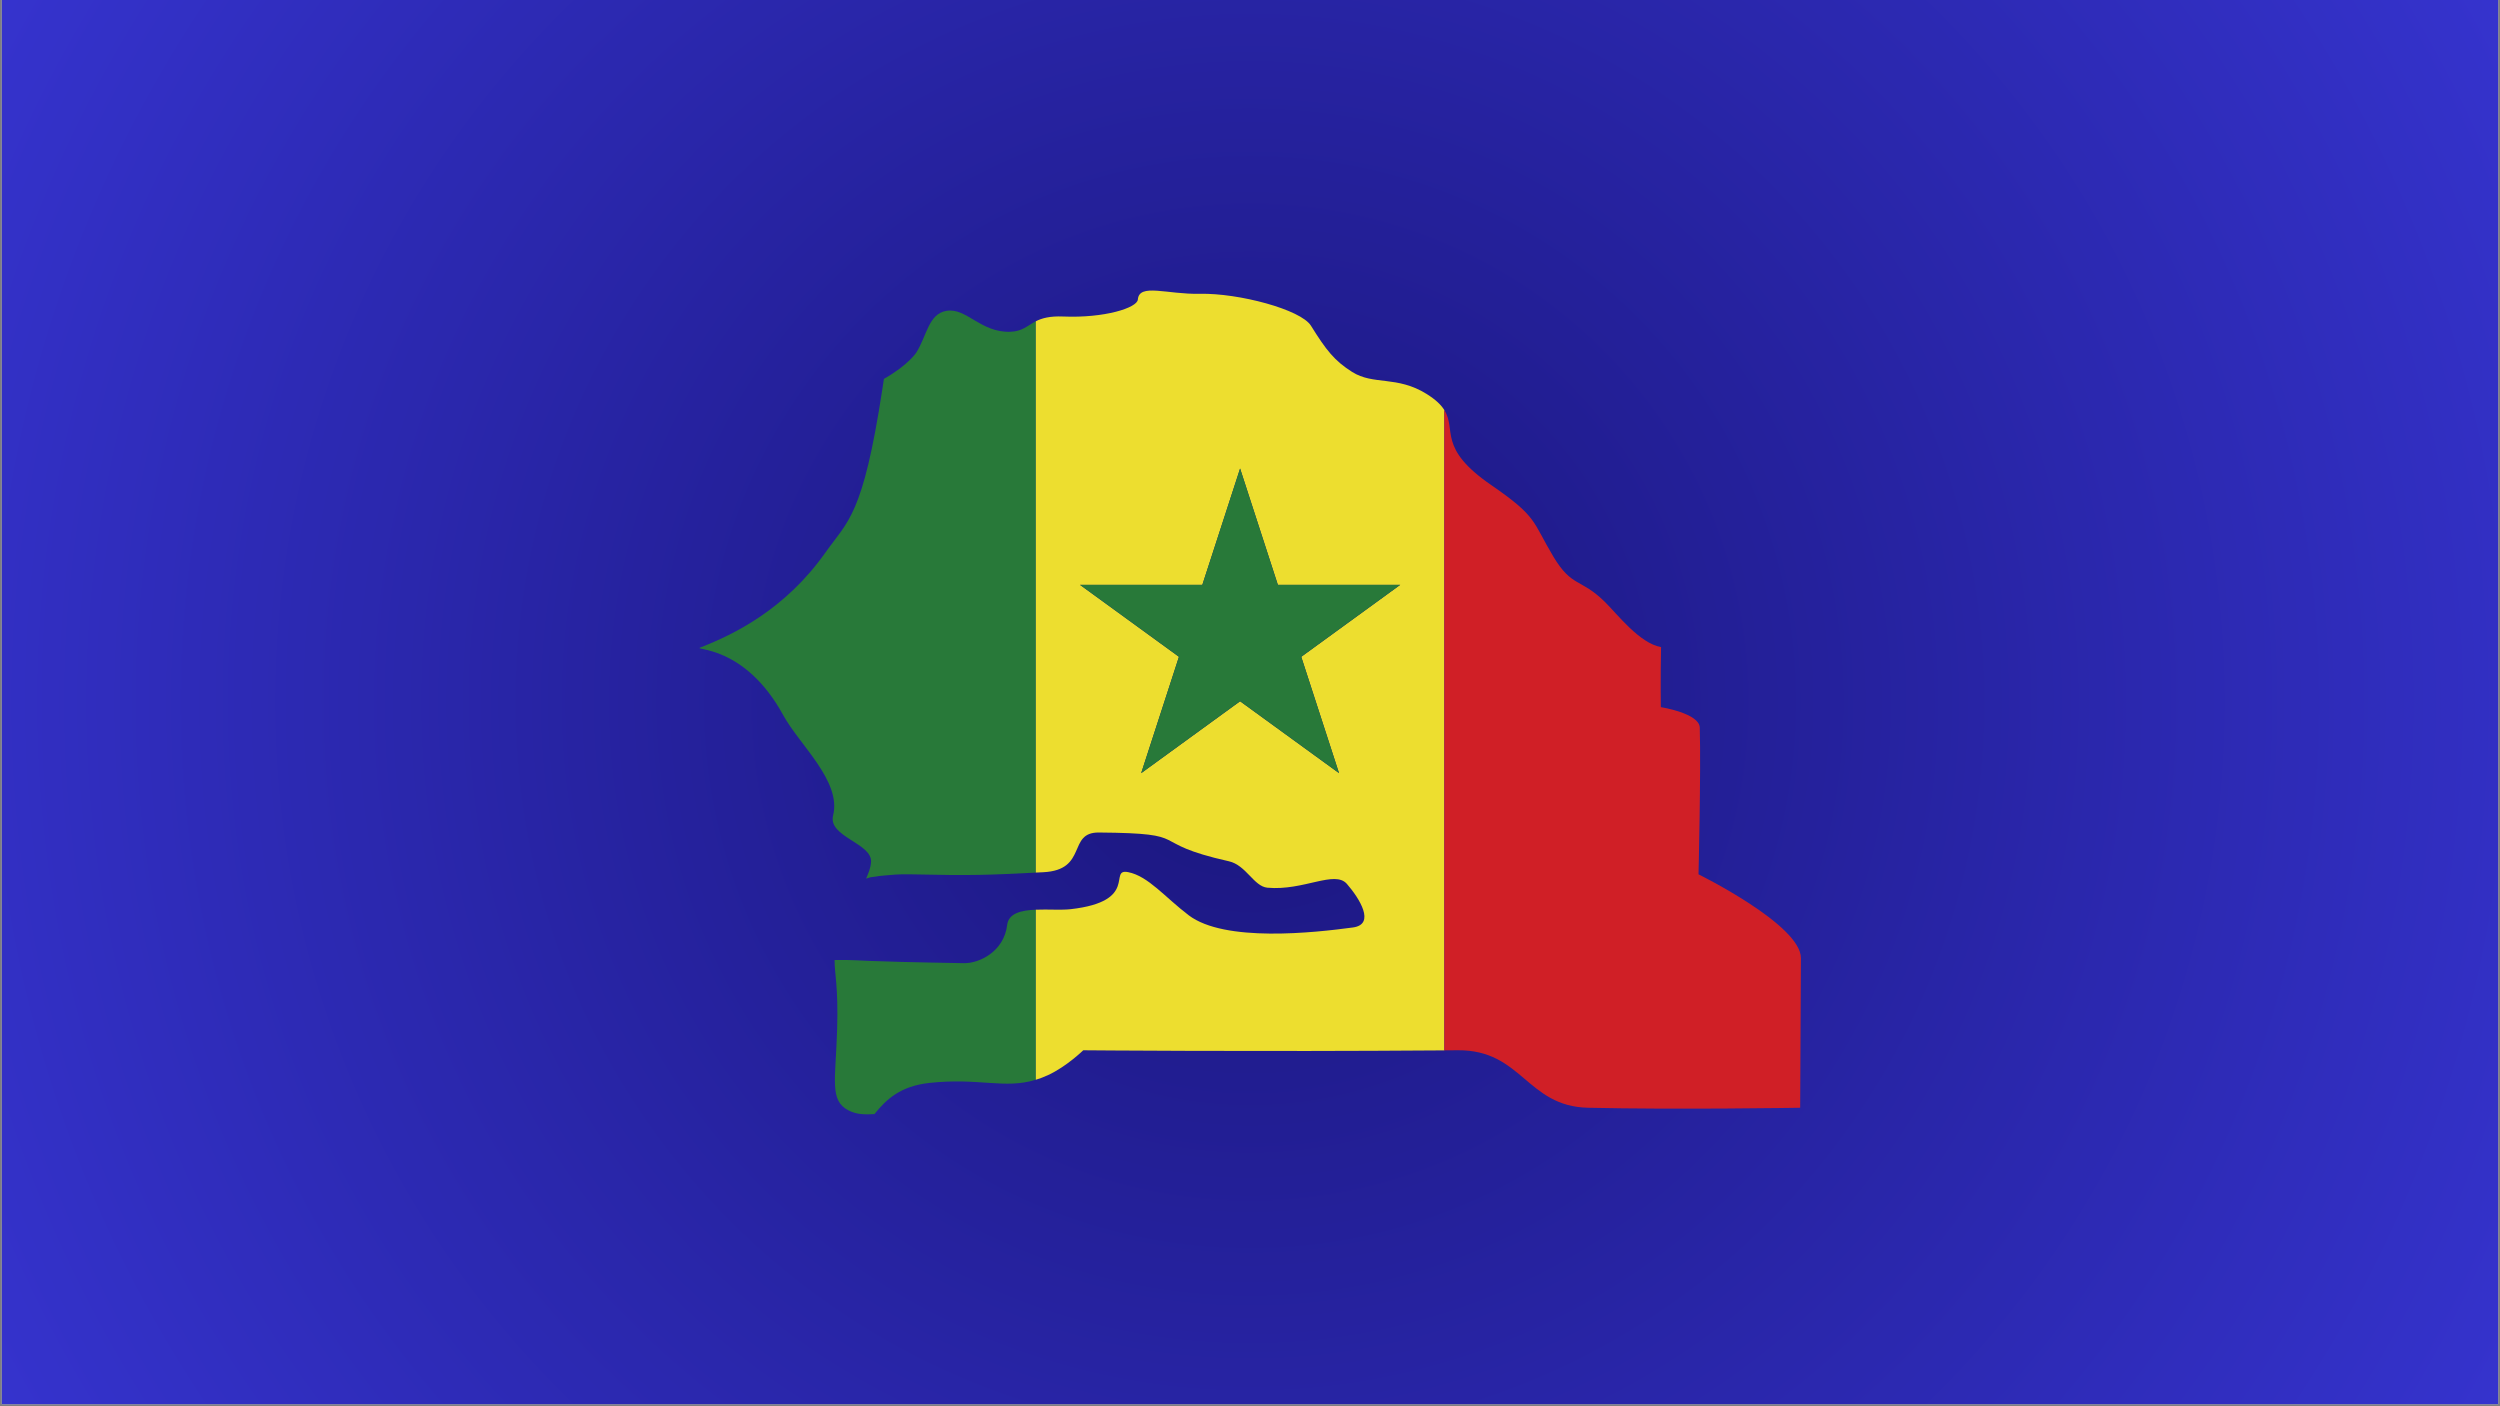 <svg xmlns="http://www.w3.org/2000/svg" xmlns:xlink="http://www.w3.org/1999/xlink" width="1600" zoomAndPan="magnify" viewBox="0 0 1200 675" height="900" preserveAspectRatio="xMidYMid meet" version="1.0"><rect x="0" y="0" width="1200" height="675" fill="#808080" stroke="none"/><defs><clipPath id="6b67e90e6a"><path d="M 0.887 0 L 1199.113 0 L 1199.113 674 L 0.887 674 Z M 0.887 0 " clip-rule="nonzero"/></clipPath><radialGradient gradientTransform="matrix(1, 0, 0, 1, 0.888, 0)" gradientUnits="userSpaceOnUse" r="687.39" cx="599.112" id="3600f0a7bc" cy="337.001" fx="599.112" fy="337.001"><stop stop-opacity="1" stop-color="rgb(10.24%, 8.244%, 48.325%)" offset="0"/><stop stop-opacity="1" stop-color="rgb(10.344%, 8.36%, 48.639%)" offset="0.008"/><stop stop-opacity="1" stop-color="rgb(10.468%, 8.498%, 49.016%)" offset="0.02"/><stop stop-opacity="1" stop-color="rgb(10.593%, 8.636%, 49.394%)" offset="0.031"/><stop stop-opacity="1" stop-color="rgb(10.716%, 8.775%, 49.771%)" offset="0.043"/><stop stop-opacity="1" stop-color="rgb(10.84%, 8.913%, 50.148%)" offset="0.055"/><stop stop-opacity="1" stop-color="rgb(10.965%, 9.052%, 50.525%)" offset="0.066"/><stop stop-opacity="1" stop-color="rgb(11.089%, 9.19%, 50.903%)" offset="0.078"/><stop stop-opacity="1" stop-color="rgb(11.214%, 9.328%, 51.28%)" offset="0.09"/><stop stop-opacity="1" stop-color="rgb(11.337%, 9.467%, 51.657%)" offset="0.102"/><stop stop-opacity="1" stop-color="rgb(11.462%, 9.604%, 52.036%)" offset="0.113"/><stop stop-opacity="1" stop-color="rgb(11.586%, 9.743%, 52.412%)" offset="0.125"/><stop stop-opacity="1" stop-color="rgb(11.71%, 9.882%, 52.789%)" offset="0.137"/><stop stop-opacity="1" stop-color="rgb(11.835%, 10.019%, 53.168%)" offset="0.148"/><stop stop-opacity="1" stop-color="rgb(11.958%, 10.158%, 53.545%)" offset="0.16"/><stop stop-opacity="1" stop-color="rgb(12.083%, 10.297%, 53.922%)" offset="0.172"/><stop stop-opacity="1" stop-color="rgb(12.207%, 10.434%, 54.298%)" offset="0.184"/><stop stop-opacity="1" stop-color="rgb(12.331%, 10.573%, 54.677%)" offset="0.195"/><stop stop-opacity="1" stop-color="rgb(12.456%, 10.71%, 55.054%)" offset="0.207"/><stop stop-opacity="1" stop-color="rgb(12.579%, 10.849%, 55.431%)" offset="0.219"/><stop stop-opacity="1" stop-color="rgb(12.704%, 10.988%, 55.809%)" offset="0.23"/><stop stop-opacity="1" stop-color="rgb(12.828%, 11.125%, 56.186%)" offset="0.242"/><stop stop-opacity="1" stop-color="rgb(12.932%, 11.241%, 56.5%)" offset="0.254"/><stop stop-opacity="1" stop-color="rgb(13.014%, 11.333%, 56.752%)" offset="0.262"/><stop stop-opacity="1" stop-color="rgb(13.098%, 11.426%, 57.004%)" offset="0.27"/><stop stop-opacity="1" stop-color="rgb(13.181%, 11.517%, 57.256%)" offset="0.277"/><stop stop-opacity="1" stop-color="rgb(13.263%, 11.61%, 57.506%)" offset="0.285"/><stop stop-opacity="1" stop-color="rgb(13.345%, 11.702%, 57.758%)" offset="0.293"/><stop stop-opacity="1" stop-color="rgb(13.429%, 11.794%, 58.009%)" offset="0.301"/><stop stop-opacity="1" stop-color="rgb(13.512%, 11.887%, 58.261%)" offset="0.309"/><stop stop-opacity="1" stop-color="rgb(13.594%, 11.978%, 58.513%)" offset="0.316"/><stop stop-opacity="1" stop-color="rgb(13.676%, 12.071%, 58.765%)" offset="0.324"/><stop stop-opacity="1" stop-color="rgb(13.76%, 12.163%, 59.016%)" offset="0.332"/><stop stop-opacity="1" stop-color="rgb(13.843%, 12.256%, 59.267%)" offset="0.34"/><stop stop-opacity="1" stop-color="rgb(13.925%, 12.347%, 59.518%)" offset="0.348"/><stop stop-opacity="1" stop-color="rgb(14.009%, 12.439%, 59.77%)" offset="0.355"/><stop stop-opacity="1" stop-color="rgb(14.091%, 12.532%, 60.022%)" offset="0.363"/><stop stop-opacity="1" stop-color="rgb(14.174%, 12.624%, 60.274%)" offset="0.371"/><stop stop-opacity="1" stop-color="rgb(14.256%, 12.717%, 60.526%)" offset="0.379"/><stop stop-opacity="1" stop-color="rgb(14.34%, 12.808%, 60.777%)" offset="0.387"/><stop stop-opacity="1" stop-color="rgb(14.423%, 12.9%, 61.028%)" offset="0.395"/><stop stop-opacity="1" stop-color="rgb(14.505%, 12.993%, 61.279%)" offset="0.402"/><stop stop-opacity="1" stop-color="rgb(14.587%, 13.084%, 61.531%)" offset="0.41"/><stop stop-opacity="1" stop-color="rgb(14.671%, 13.177%, 61.783%)" offset="0.418"/><stop stop-opacity="1" stop-color="rgb(14.754%, 13.269%, 62.035%)" offset="0.426"/><stop stop-opacity="1" stop-color="rgb(14.836%, 13.362%, 62.286%)" offset="0.434"/><stop stop-opacity="1" stop-color="rgb(14.92%, 13.454%, 62.538%)" offset="0.441"/><stop stop-opacity="1" stop-color="rgb(15.002%, 13.545%, 62.79%)" offset="0.449"/><stop stop-opacity="1" stop-color="rgb(15.085%, 13.638%, 63.04%)" offset="0.457"/><stop stop-opacity="1" stop-color="rgb(15.167%, 13.73%, 63.292%)" offset="0.465"/><stop stop-opacity="1" stop-color="rgb(15.251%, 13.823%, 63.544%)" offset="0.473"/><stop stop-opacity="1" stop-color="rgb(15.334%, 13.914%, 63.795%)" offset="0.48"/><stop stop-opacity="1" stop-color="rgb(15.416%, 14.006%, 64.047%)" offset="0.488"/><stop stop-opacity="1" stop-color="rgb(15.498%, 14.099%, 64.299%)" offset="0.496"/><stop stop-opacity="1" stop-color="rgb(15.602%, 14.214%, 64.613%)" offset="0.504"/><stop stop-opacity="1" stop-color="rgb(15.727%, 14.352%, 64.99%)" offset="0.516"/><stop stop-opacity="1" stop-color="rgb(15.851%, 14.491%, 65.367%)" offset="0.527"/><stop stop-opacity="1" stop-color="rgb(15.974%, 14.629%, 65.746%)" offset="0.539"/><stop stop-opacity="1" stop-color="rgb(16.1%, 14.767%, 66.122%)" offset="0.551"/><stop stop-opacity="1" stop-color="rgb(16.223%, 14.905%, 66.499%)" offset="0.562"/><stop stop-opacity="1" stop-color="rgb(16.348%, 15.044%, 66.878%)" offset="0.574"/><stop stop-opacity="1" stop-color="rgb(16.472%, 15.182%, 67.255%)" offset="0.586"/><stop stop-opacity="1" stop-color="rgb(16.595%, 15.32%, 67.632%)" offset="0.598"/><stop stop-opacity="1" stop-color="rgb(16.721%, 15.459%, 68.01%)" offset="0.609"/><stop stop-opacity="1" stop-color="rgb(16.844%, 15.598%, 68.387%)" offset="0.621"/><stop stop-opacity="1" stop-color="rgb(16.948%, 15.712%, 68.701%)" offset="0.633"/><stop stop-opacity="1" stop-color="rgb(17.03%, 15.805%, 68.953%)" offset="0.641"/><stop stop-opacity="1" stop-color="rgb(17.114%, 15.897%, 69.205%)" offset="0.648"/><stop stop-opacity="1" stop-color="rgb(17.197%, 15.988%, 69.455%)" offset="0.656"/><stop stop-opacity="1" stop-color="rgb(17.279%, 16.081%, 69.707%)" offset="0.664"/><stop stop-opacity="1" stop-color="rgb(17.363%, 16.173%, 69.958%)" offset="0.672"/><stop stop-opacity="1" stop-color="rgb(17.445%, 16.266%, 70.21%)" offset="0.68"/><stop stop-opacity="1" stop-color="rgb(17.528%, 16.357%, 70.462%)" offset="0.688"/><stop stop-opacity="1" stop-color="rgb(17.61%, 16.449%, 70.714%)" offset="0.695"/><stop stop-opacity="1" stop-color="rgb(17.694%, 16.542%, 70.966%)" offset="0.703"/><stop stop-opacity="1" stop-color="rgb(17.776%, 16.634%, 71.216%)" offset="0.711"/><stop stop-opacity="1" stop-color="rgb(17.859%, 16.727%, 71.468%)" offset="0.719"/><stop stop-opacity="1" stop-color="rgb(17.941%, 16.818%, 71.719%)" offset="0.727"/><stop stop-opacity="1" stop-color="rgb(18.025%, 16.911%, 71.971%)" offset="0.734"/><stop stop-opacity="1" stop-color="rgb(18.108%, 17.003%, 72.223%)" offset="0.742"/><stop stop-opacity="1" stop-color="rgb(18.19%, 17.094%, 72.475%)" offset="0.75"/><stop stop-opacity="1" stop-color="rgb(18.294%, 17.21%, 72.789%)" offset="0.758"/><stop stop-opacity="1" stop-color="rgb(18.417%, 17.348%, 73.166%)" offset="0.77"/><stop stop-opacity="1" stop-color="rgb(18.542%, 17.487%, 73.544%)" offset="0.781"/><stop stop-opacity="1" stop-color="rgb(18.666%, 17.625%, 73.921%)" offset="0.793"/><stop stop-opacity="1" stop-color="rgb(18.791%, 17.763%, 74.298%)" offset="0.805"/><stop stop-opacity="1" stop-color="rgb(18.895%, 17.879%, 74.612%)" offset="0.816"/><stop stop-opacity="1" stop-color="rgb(18.977%, 17.97%, 74.864%)" offset="0.824"/><stop stop-opacity="1" stop-color="rgb(19.06%, 18.063%, 75.116%)" offset="0.832"/><stop stop-opacity="1" stop-color="rgb(19.142%, 18.155%, 75.368%)" offset="0.84"/><stop stop-opacity="1" stop-color="rgb(19.226%, 18.248%, 75.62%)" offset="0.848"/><stop stop-opacity="1" stop-color="rgb(19.308%, 18.34%, 75.87%)" offset="0.855"/><stop stop-opacity="1" stop-color="rgb(19.391%, 18.431%, 76.122%)" offset="0.863"/><stop stop-opacity="1" stop-color="rgb(19.475%, 18.524%, 76.373%)" offset="0.871"/><stop stop-opacity="1" stop-color="rgb(19.577%, 18.639%, 76.688%)" offset="0.879"/><stop stop-opacity="1" stop-color="rgb(19.702%, 18.777%, 77.066%)" offset="0.891"/><stop stop-opacity="1" stop-color="rgb(19.826%, 18.916%, 77.443%)" offset="0.902"/><stop stop-opacity="1" stop-color="rgb(19.93%, 19.031%, 77.757%)" offset="0.914"/><stop stop-opacity="1" stop-color="rgb(20.012%, 19.124%, 78.009%)" offset="0.922"/><stop stop-opacity="1" stop-color="rgb(20.096%, 19.215%, 78.261%)" offset="0.93"/><stop stop-opacity="1" stop-color="rgb(20.178%, 19.307%, 78.513%)" offset="0.938"/><stop stop-opacity="1" stop-color="rgb(20.28%, 19.423%, 78.827%)" offset="0.945"/><stop stop-opacity="1" stop-color="rgb(20.384%, 19.537%, 79.141%)" offset="0.957"/><stop stop-opacity="1" stop-color="rgb(20.468%, 19.63%, 79.393%)" offset="0.965"/><stop stop-opacity="1" stop-color="rgb(20.57%, 19.745%, 79.707%)" offset="0.973"/><stop stop-opacity="1" stop-color="rgb(20.674%, 19.861%, 80.022%)" offset="0.984"/><stop stop-opacity="1" stop-color="rgb(20.758%, 19.952%, 80.273%)" offset="0.992"/><stop stop-opacity="1" stop-color="rgb(20.799%, 20%, 80.399%)" offset="1"/></radialGradient><clipPath id="d9fae7e688"><path d="M 335.746 149 L 498 149 L 498 422 L 335.746 422 Z M 335.746 149 " clip-rule="nonzero"/></clipPath><clipPath id="8e162b89c0"><path d="M 400 436.566 L 497.891 436.566 L 497.891 534.883 L 400 534.883 Z M 400 436.566 " clip-rule="nonzero"/></clipPath><clipPath id="1c8bdcc792"><path d="M 497 139.469 L 694 139.469 L 694 519 L 497 519 Z M 497 139.469 " clip-rule="nonzero"/></clipPath><clipPath id="1fa1846f0f"><path d="M 693.027 196.059 L 864.453 196.059 L 864.453 532.77 L 693.027 532.77 Z M 693.027 196.059 " clip-rule="nonzero"/></clipPath></defs><g clip-path="url(#6b67e90e6a)"><path fill="#ffffff" d="M 0.887 0 L 1199.113 0 L 1199.113 674 L 0.887 674 Z M 0.887 0 " fill-opacity="1" fill-rule="nonzero"/><path fill="url(#3600f0a7bc)" d="M 0.887 0 L 0.887 674 L 1199.113 674 L 1199.113 0 Z M 0.887 0 " fill-rule="nonzero"/></g><g clip-path="url(#d9fae7e688)"><path fill="#287939" d="M 484.996 159.246 C 470.574 159.734 463.977 147.578 454.258 149.215 C 445.629 150.664 444.922 161.23 439.797 169.277 C 439.797 169.277 435.949 175.238 424.273 181.867 C 424.293 181.727 424.312 181.617 424.336 181.477 C 424.059 183.293 423.816 184.93 423.52 186.84 C 414.195 247.832 406.977 249.988 396.16 265.277 C 377.012 292.367 352.527 304.457 336.121 310.805 C 332.418 312.238 357.379 309.305 375.941 343.262 C 383.805 357.645 403.992 374.98 399.891 391.398 C 397.305 401.738 418.793 404.699 418.098 413.828 C 417.863 416.883 416.84 419.055 415.738 421.742 C 415.738 421.742 417.809 421.102 417.809 421.09 C 421.879 420.422 423.594 420.328 424.805 420.215 C 427.809 419.949 431 419.543 437.383 419.684 C 467.238 420.355 474.75 419.969 497.203 418.844 L 497.203 154.211 C 493.086 156.289 490.871 159.047 484.996 159.246 " fill-opacity="1" fill-rule="nonzero"/></g><g clip-path="url(#8e162b89c0)"><path fill="#287939" d="M 483.434 444.008 C 481.934 456.695 470.121 462.449 462.691 462.324 C 436.422 461.891 424.148 461.504 416.953 461.223 C 411.156 460.988 409.859 460.855 406.211 460.797 C 404.172 460.762 402.406 460.789 400.609 460.809 C 400.539 467.559 402.441 473.059 401.824 494.102 C 401.109 518.434 398.02 528.168 407.25 532.969 C 411.383 535.129 415.488 534.977 419.727 534.77 C 425.398 527.707 432.18 521.32 446.121 519.801 C 470.113 517.207 482.047 522.906 497.203 518.285 L 497.203 436.652 C 490.191 436.938 484.09 438.34 483.434 444.008 " fill-opacity="1" fill-rule="nonzero"/></g><g clip-path="url(#1c8bdcc792)"><path fill="#edde2f" d="M 624.59 315.258 L 642.727 371.102 L 595.242 336.594 L 547.77 371.102 L 565.898 315.258 L 518.426 280.746 L 577.117 280.746 L 595.242 224.895 L 613.379 280.746 L 672.07 280.746 Z M 684.777 189.098 C 670.477 180.191 659.297 185.043 649.004 178.516 C 640.512 173.125 636.625 168.168 629.246 156.328 C 624.418 148.594 594.602 140.617 575.918 141.027 C 560.242 141.375 546.781 135.832 546.168 143.773 C 545.867 147.742 530.199 152.762 510.316 151.926 C 503.812 151.652 500.051 152.766 497.203 154.203 L 497.203 418.836 C 498.355 418.789 499.531 418.734 500.758 418.668 C 522.336 417.602 512.184 399.48 527.438 399.605 C 574.418 399.98 548.883 404.219 589.871 413.414 C 598.164 415.281 601.832 425.496 608.355 426.098 C 625.691 427.691 640.66 417.516 646.523 424.289 C 652.453 431.125 660.484 443.688 649.383 445.188 C 630.855 447.695 587.879 452.461 570.582 439.332 C 559.203 430.691 551.105 420.488 541.5 418.629 C 531.707 416.734 547.082 432.645 513.926 436.406 C 509.422 436.918 503 436.406 497.203 436.652 L 497.203 518.285 C 499.109 517.707 501.051 516.984 503.078 516.047 C 511.996 511.918 519.961 504.129 519.961 504.129 C 519.961 504.129 602.238 504.883 693.281 504.184 L 693.281 196.832 C 691.746 194.375 689.199 191.859 684.777 189.105 " fill-opacity="1" fill-rule="nonzero"/></g><g clip-path="url(#1fa1846f0f)"><path fill="#d01f26" d="M 815.285 419.684 C 815.285 419.684 816.488 370.566 815.887 349.238 C 815.688 342.363 797.203 339.422 797.203 339.422 C 797.203 339.422 797.004 326.492 797.305 310.598 C 786.984 308.852 776.266 294.723 770.215 288.793 C 758.617 277.438 754.535 282.086 745.602 267.145 C 735.391 250.094 738.152 248.207 715.766 232.82 C 689.859 215.02 699.285 206.41 693.281 196.828 L 693.281 504.18 C 695.422 504.16 697.57 504.141 699.711 504.125 C 730.613 503.867 732.688 531.043 762.25 531.719 C 804.582 532.691 864.086 531.719 864.086 531.719 C 864.086 531.719 864.254 491.27 864.445 459.918 C 864.547 443.957 815.285 419.68 815.285 419.68 " fill-opacity="1" fill-rule="nonzero"/></g><path fill="#287939" d="M 595.242 224.895 L 577.117 280.746 L 518.426 280.746 L 565.898 315.258 L 547.77 371.102 L 595.242 336.594 L 642.727 371.102 L 624.59 315.258 L 672.07 280.746 L 613.379 280.746 L 595.242 224.895 " fill-opacity="1" fill-rule="nonzero"/></svg>